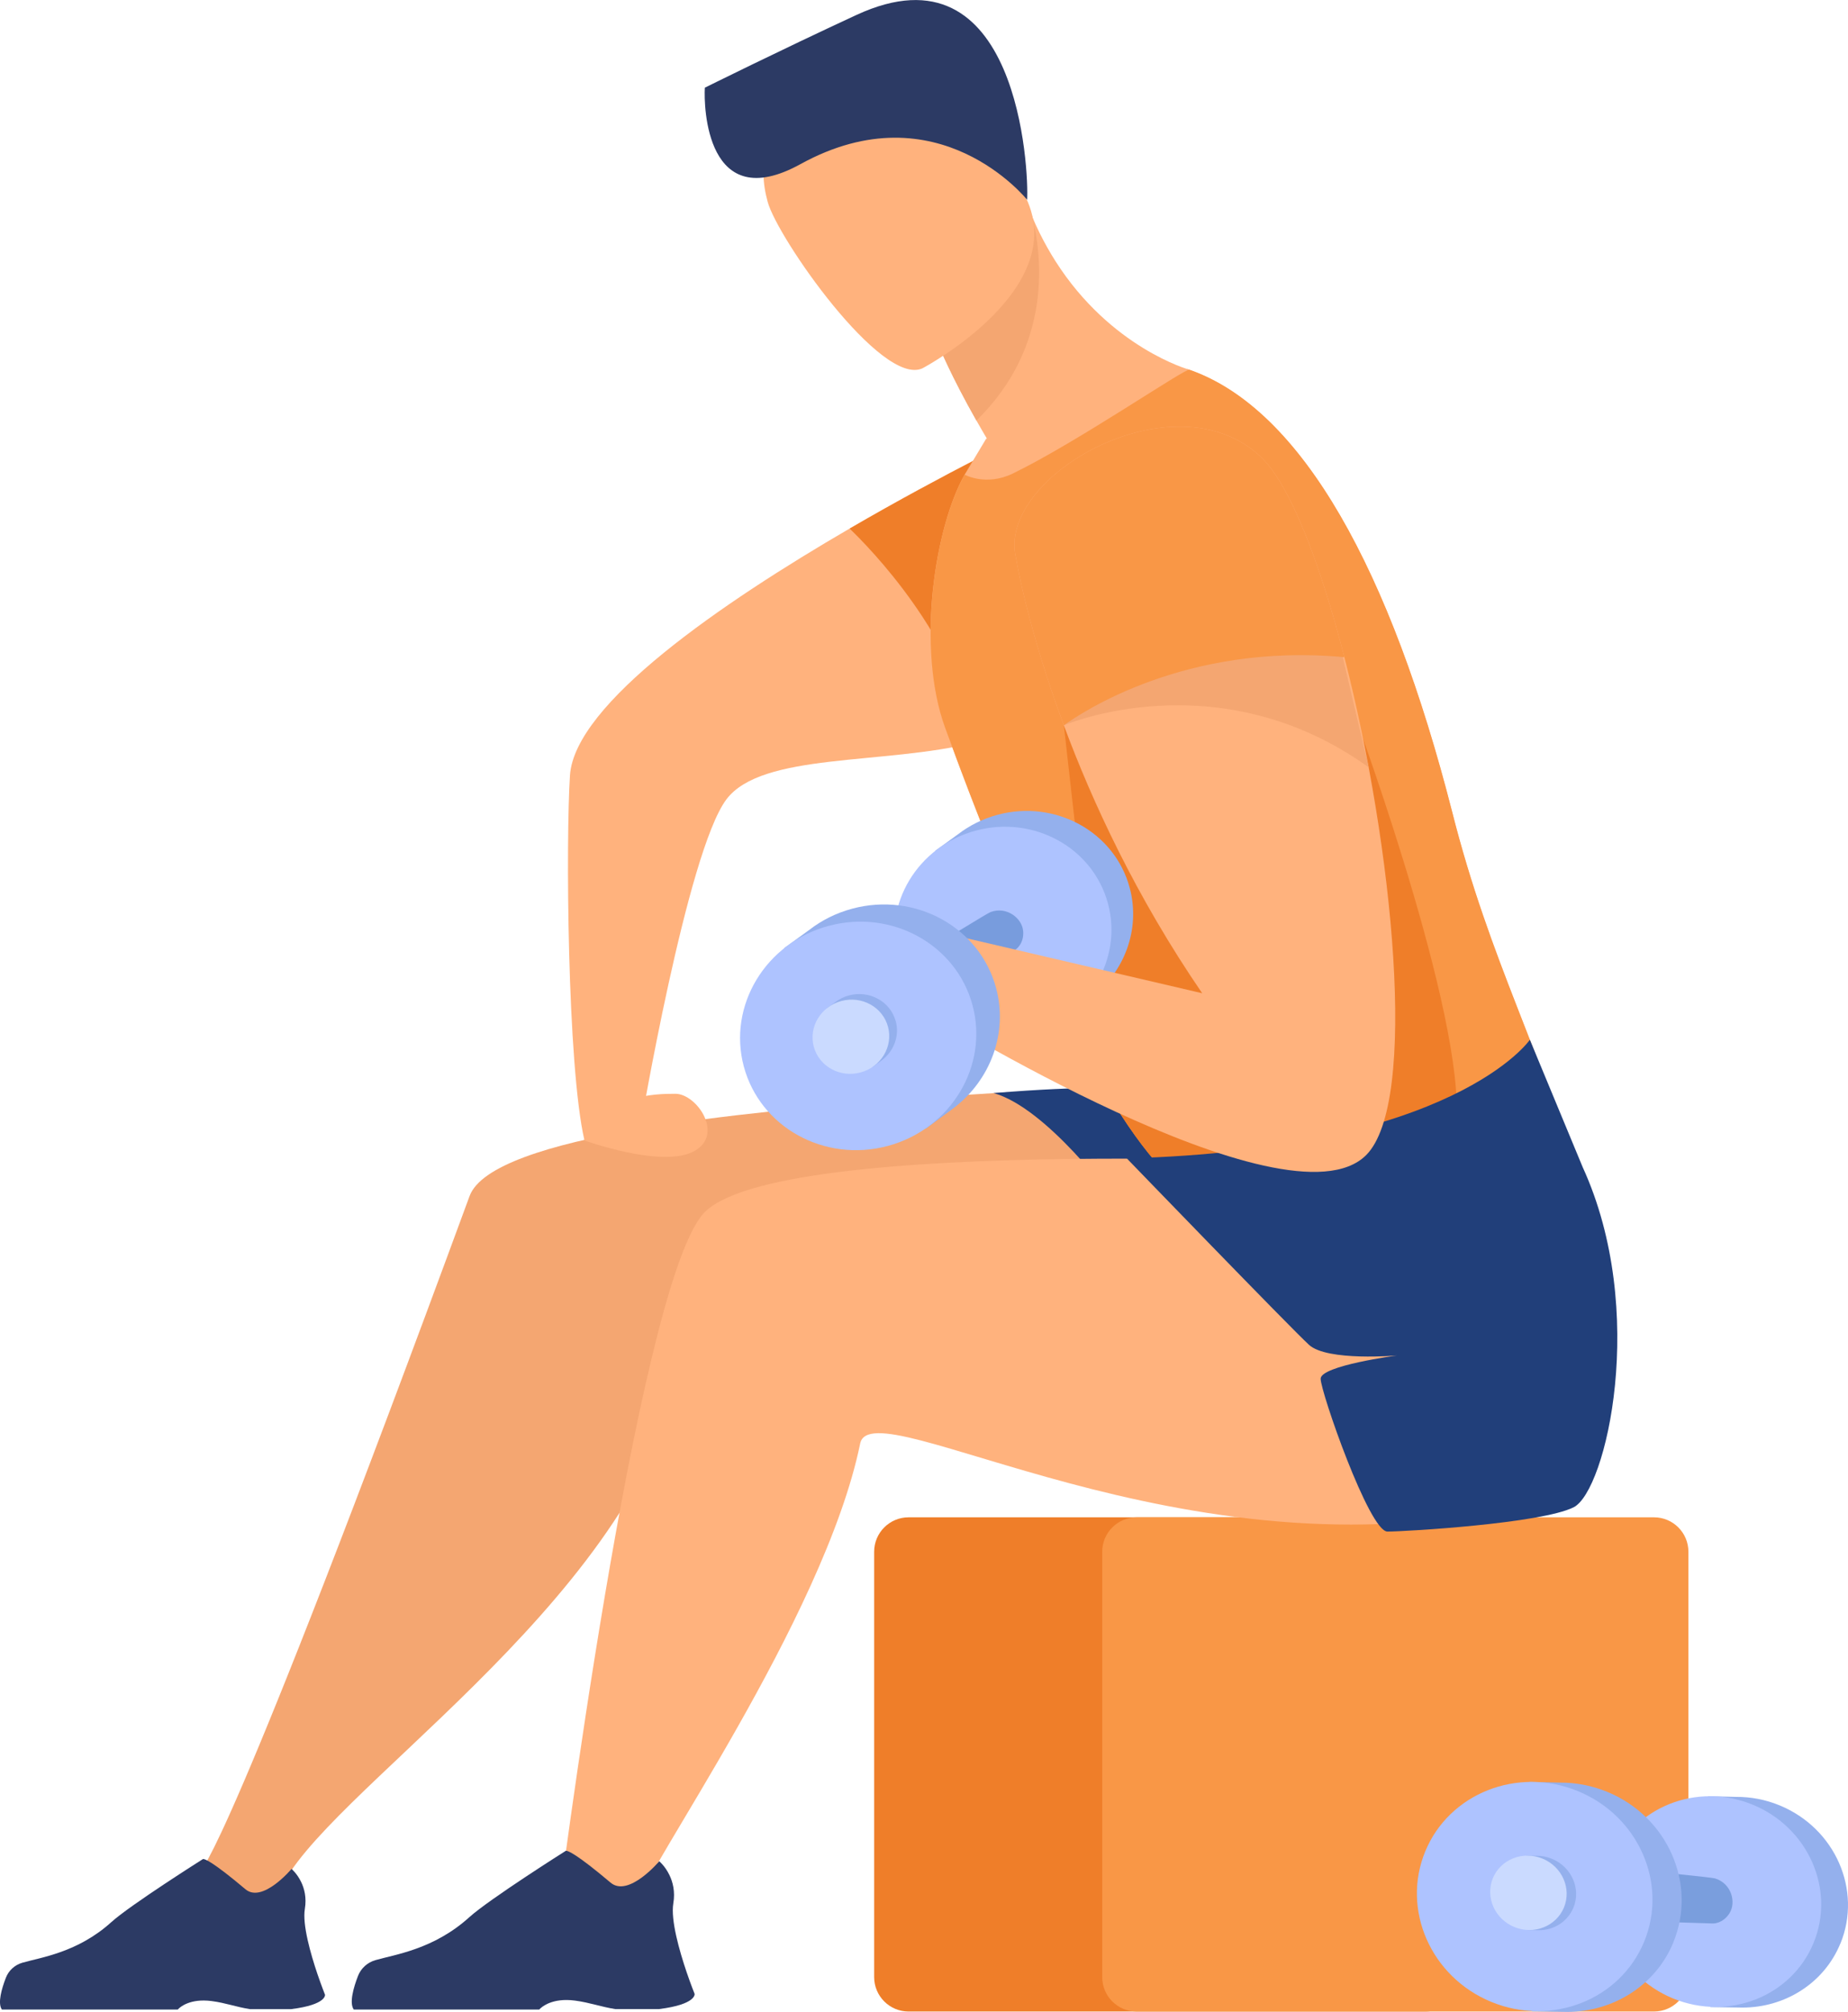 <?xml version="1.0" encoding="UTF-8"?><svg id="_이어_2" xmlns="http://www.w3.org/2000/svg" viewBox="0 0 425.66 463.42"><g id="_依x5F_1"><g><g id="man"><path d="M209.28,349.51h119.16c4.38,0,7.93,3.56,7.93,7.93v97.98c0,4.38-3.55,7.93-7.93,7.93h-119.16c-4.38,0-7.93-3.56-7.93-7.93v-97.98c0-4.38,3.56-7.93,7.93-7.93Z" fill="#ef7e29"/><path d="M261.81,349.51h119.16c4.38,0,7.93,3.55,7.93,7.93v97.98c0,4.38-3.55,7.93-7.93,7.93h-119.16c-4.38,0-7.93-3.55-7.93-7.93v-97.98c0-4.38,3.56-7.93,7.93-7.93Z" fill="#f99746"/><path d="M254.86,154.91c-4.07,7.45-14.21,11.77-26.19,15.05-1.34,.36-2.69,.72-4.07,1.06-21,5.24-49.15,2.23-57.31,13.15-9.05,12.14-19.84,75.88-19.84,75.88-12.98,5.17-12.83,2.64-12.83,2.64-3.99-17.23-4.29-69.63-3.34-84.06,1.08-16.58,35.13-39.84,64.42-56.88,22.38-13.02,41.98-22.4,41.98-22.4,.61,.12,1.21,.27,1.79,.41,25.82,6.55,26.59,34.65,15.39,55.14Z" fill="#ffb27d"/><path d="M239.46,99.77c-2.77,23.19-7.22,57.46-10.8,70.2-1.34,.36-2.69,.72-4.07,1.06,0-.01,0-.04,0-.05-4.05-24.31-24.49-45-28.89-49.22,22.38-13.02,41.98-22.4,41.98-22.4,.61,.12,1.21,.27,1.79,.41Z" fill="#ef7e29"/><path d="M273.94,85.16s-30.9,33.9-55.79,35.62c0,0,2.71-9.11,10.17-18.06-1.25-2.07-2.38-4.01-3.41-5.84-5.92-10.46-8.49-16.84-8.49-16.84l19.94-33.65c.46,1.24,.93,2.44,1.43,3.61,1.07,2.54,2.24,4.9,3.49,7.1,.61,1.08,1.23,2.12,1.87,3.12,12.73,19.95,30.78,24.94,30.78,24.94Z" fill="#ffb27d"/><path d="M224.91,96.88c-5.92-10.46-8.49-16.84-8.49-16.84l19.94-33.65c.46,1.24,.93,2.44,1.43,3.61,2.13,8.61,4.85,29.56-12.89,46.88Z" fill="#f4a671"/><path d="M212.45,84.85s35.23-18.58,23.32-40.34c-11.91-21.76-15.38-38.81-38.38-27.87-22.99,10.94-22.78,21.62-20.57,29.85,2.21,8.23,26.17,42.63,35.63,38.36Z" fill="#ffb27d"/><path d="M236.58,46.02s-20.52-25.68-52.21-8.21c-21.71,11.96-22.29-13.33-22.02-17.61,0,0,17.09-8.5,34.91-16.75,37.4-17.33,39.75,36.11,39.32,42.58Z" fill="#2c3a64"/><path d="M277.43,277.93c-1.03-.91-1.69-1.76-1.92-2.53-.39-1.25-18.8-1.03-57.8-107.68-6.79-18.56-2.27-46.5,4.47-58.37l4.97-8.3c8.34-.89,17.15-5.08,24.14-11.79,1.92-1.85,4.2-3.06,6.56-3.83,6.95-2.27,14.63-.73,16.08-.26,26.12,9.1,46.4,46.57,60.53,101.82,8.81,34.82,20.99,55.66,29.32,85.74,2.49,8.99,4.64,18.8,6.24,30.07,1.46,10.23-78.79-12.64-92.6-24.86Z" fill="#ffb27d"/><path d="M285.19,323.94c-9.29,1.24-22.78,1.25-37.61,.82-40.37-1.19-90.98-5.77-93.94,2.22-19.37,52.14-88.98,93.12-90.21,112.46,.23,1.25-17.68-8.34-17.12-8.74,0,0,5.67-2.36,61.85-155.19,5.16-14.03,63.79-19.37,99.27-22.2,22.66-1.81,40.33-2.51,40.33-2.51,0,0,24.19-4.03,48.95-2.3,24.76,1.73,23.03,70.84-11.51,75.44Z" fill="#f4a671"/><path d="M134.62,262.7s17.53,6.34,24.99,2.61c7.46-3.73,.93-13.36-4.04-13.36s-15.98,.19-20.95,10.75Z" fill="#ffb27d"/><path d="M294.98,323.94c-9.29,1.24-22.77,1.25-37.61,.82,3.63-11.72,13.18-32.83-.9-48.48,0,0-15.32-21.07-27.63-24.5,22.66-1.81,28.71-.97,28.71-.97,0,0,24.19-4.03,48.95-2.3,24.76,1.73,23.03,70.83-11.52,75.44Z" fill="#213f7a"/><path d="M363.79,272.72l-.4,.35-85.96,4.86c-1.02-.91-1.69-1.76-1.91-2.53-.06-.2-.58-.35-1.54-.91-2.74-1.55-9.16-6.23-19.47-23.66-9.14-15.45-21.35-40.92-36.79-83.12-6.79-18.56-2.27-46.5,4.47-58.37,0,0,4.93,2.73,11.07-.25,14.82-7.19,39.67-24.26,40.69-23.93,26.12,9.1,46.41,46.57,60.53,101.82,8.81,34.82,20.99,55.66,29.32,85.74Z" fill="#f99746"/><path d="M312.9,167.18l-42.13,39.54-25.73-39.64,9.45,83.76c10.31,17.43,16.73,22.1,19.47,23.66,23.81,1.35,58.36,.81,61.13-13.33,4.25-21.72-22.2-93.98-22.2-93.98Z" fill="#ef7e29"/><path d="M350.29,346.75c-77.28,18.41-149.48-27.28-152.16-14.24-8.3,40.42-50.25,99-51.23,105.99-.15,1.03-18.5,2.6-18.5,2.6,0,0,18.08-142.78,33.36-161.27,15.78-19.09,157.71-11.41,157.71-11.41,55.35-10.97,65.15,70.15,30.81,78.33Z" fill="#ffb27d"/><path d="M259.54,266.83s37.77,39.11,41.97,42.95c4.2,3.85,20.28,2.45,20.28,2.45,0,0-17.6,2.33-17.6,5.36s11.19,35.2,15.38,35.2,35.43-1.86,42.89-5.59c7.46-3.73,17.25-45.22,2.1-78.32l-12.18-29.37s-17.27,25.28-92.84,27.32Z" fill="#213f7a"/><path d="M260.21,204.5c-3.45-12.87-17.09-20.4-30.46-16.81-3.42,.92-6.49,2.48-9.11,4.5l-5.27,3.82,.64,.82c-4.41,5.76-6.2,13.28-4.23,20.65,3.45,12.87,17.09,20.4,30.46,16.81,.84-.22,1.65-.49,2.45-.79l.61,.78,5.97-4.42h0c7.68-5.88,11.51-15.75,8.94-25.37Z" fill="#94b0ed"/><path d="M206.79,221.13c-3.45-12.87,4.59-26.21,17.96-29.8,13.37-3.59,27.01,3.94,30.46,16.81,3.45,12.87-4.59,26.21-17.96,29.8-13.37,3.59-27.01-3.94-30.46-16.81Z" fill="#aec3ff"/><path d="M235.66,214.42c-.25-2.87-3.74-5.72-7.5-4.33-1.52,.56-41.82,25.78-41.82,25.78l8.62,10.67,39.11-27.92s1.85-1.3,1.6-4.21Z" fill="#789cdd"/><path d="M314.67,266.08c-18.19,18.17-101.62-33.56-101.62-33.56l9.44-16.43,54.42,12.7c-15.22-22.22-25.32-44.09-31.87-61.71-8.5-22.84-11.02-38.52-11.02-38.52-4.66-18.64,36.4-42.25,56.41-23.31,6.67,6.32,13.61,24.3,19.23,46.13,11.21,43.61,17.12,102.59,5.01,114.7Z" fill="#ffb27d"/><path d="M307.03,141.78c-19.25,4.53-57.31,14.7-61.99,25.3,0,0,35.52-15.25,70.21,9.67l-8.22-34.98Z" fill="#f4a671"/><path d="M309.66,151.38c-36.69-3.43-60.81,12.92-64.62,15.7-8.5-22.84-11.02-38.52-11.02-38.52-4.66-18.64,36.4-42.25,56.41-23.31,6.67,6.32,13.61,24.3,19.23,46.13Z" fill="#f99746"/><path d="M67.12,462.8h-9.54c-3.2-.5-5.55-1.43-8.83-1.86-4.98-.65-7.27,1.39-7.72,1.86-.06,.06-.09,.09-.09,.09H.43c-1.02-1.45-.04-4.83,.92-7.31,.65-1.69,2.05-2.96,3.79-3.47,4.3-1.24,12.77-2.35,20.52-9.37,4.36-3.94,21.07-14.5,21.07-14.5l.09-.02c.37,0,2.11,.54,9.71,6.96,3.93,3.31,10.62-4.68,10.62-4.68,0,0,1.26,1.04,2.2,2.98,.75,1.53,1.3,3.63,.87,6.22-.61,3.65,1.35,10.43,2.9,15.02,.95,2.78,1.74,4.75,1.74,4.75,0,0,.45,2.29-7.75,3.32Z" fill="#2c3a64"/><path d="M151.81,462.79h-10.06c-3.37-.53-5.86-1.5-9.31-1.96-5.25-.69-7.66,1.46-8.14,1.96-.06,.06-.09,.1-.09,.1h-42.73c-1.08-1.53-.04-5.09,.97-7.71,.68-1.78,2.17-3.13,4-3.66,4.53-1.31,13.46-2.48,21.64-9.89,4.6-4.16,22.22-15.29,22.22-15.29l.09-.02c.39,0,2.23,.57,10.24,7.34,4.14,3.49,11.21-4.93,11.21-4.93,0,0,1.33,1.1,2.32,3.14,.8,1.61,1.38,3.83,.92,6.56-.64,3.85,1.42,11,3.06,15.84,1,2.93,1.84,5.01,1.84,5.01,0,0,.48,2.42-8.17,3.5Z" fill="#2c3a64"/><path d="M229.44,227.6c-3.75-14-18.59-22.19-33.14-18.29-3.72,1-7.06,2.69-9.91,4.9l-5.73,4.16,.7,.89c-4.79,6.26-6.75,14.45-4.6,22.47,3.75,14,18.59,22.19,33.14,18.29,.91-.25,1.8-.53,2.66-.86l.66,.85,6.5-4.81h0c8.35-6.4,12.52-17.14,9.72-27.6Z" fill="#94b0ed"/><path d="M171.33,245.68c-3.75-14,4.99-28.51,19.54-32.41,14.55-3.9,29.38,4.29,33.14,18.29,3.75,14-4.99,28.51-19.54,32.41-14.55,3.9-29.38-4.29-33.14-18.29Z" fill="#aec3ff"/><path d="M206.31,235.23c-1.22-4.54-6.04-7.2-10.76-5.94-1.21,.32-2.29,.88-3.22,1.59l-1.86,1.35,.23,.29c-1.56,2.03-2.19,4.69-1.49,7.29,1.22,4.55,6.04,7.2,10.76,5.94,.3-.08,.58-.17,.87-.28l.22,.28,2.11-1.56h0c2.71-2.08,4.07-5.56,3.16-8.96Z" fill="#94b0ed"/><path d="M187.44,241.1c-1.22-4.54,1.62-9.26,6.34-10.52,4.72-1.27,9.54,1.39,10.76,5.94,1.22,4.55-1.62,9.26-6.34,10.52-4.72,1.27-9.54-1.39-10.76-5.94Z" fill="#cadaff"/></g><g><path d="M423.91,447.7c5.06-12.32-1.21-26.58-14.01-31.84-3.28-1.35-6.66-1.97-9.97-1.95l-6.51-.16v1.04c-6.98,1.91-12.98,6.79-15.88,13.85-5.07,12.33,1.21,26.58,14.01,31.84,.8,.33,1.61,.62,2.42,.86v.99l7.44,.11h0c9.67-.02,18.71-5.54,22.49-14.75Z" fill="#94b0ed"/><path d="M371.36,428.5c5.06-12.32,19.55-18.05,32.36-12.79,12.8,5.26,19.08,19.52,14.01,31.84-5.07,12.32-19.55,18.05-32.36,12.79-12.81-5.26-19.08-19.52-14.01-31.84Z" fill="#aec3ff"/><path d="M398.38,440.68c1.54-2.44,.49-6.82-3.34-7.99-1.55-.48-48.89-4.88-48.89-4.88l.38,13.72,48.03,1.54s2.26,.09,3.82-2.38Z" fill="#7a9edd"/><path d="M385.44,447.38c5.51-13.41-1.32-28.92-15.25-34.64-3.56-1.46-7.25-2.14-10.85-2.12l-7.08-.17v1.14c-7.6,2.07-14.12,7.39-17.27,15.07-5.51,13.41,1.32,28.92,15.25,34.64,.87,.36,1.75,.67,2.64,.94v1.08l8.1,.12h0c10.52-.02,20.35-6.03,24.47-16.04Z" fill="#94b0ed"/><path d="M328.27,426.5c5.51-13.41,21.27-19.64,35.2-13.91,13.93,5.73,20.76,21.23,15.25,34.64-5.51,13.41-21.27,19.63-35.2,13.91-13.93-5.72-20.76-21.23-15.25-34.64Z" fill="#aec3ff"/><path d="M362.42,439.42c1.79-4.35-.43-9.39-4.95-11.25-1.16-.48-2.35-.7-3.52-.69l-2.3-.06v.37c-2.47,.67-4.58,2.4-5.61,4.89-1.79,4.35,.43,9.39,4.95,11.25,.28,.12,.57,.22,.86,.3v.35l2.63,.04h0c3.42,0,6.61-1.96,7.94-5.21Z" fill="#94b0ed"/><path d="M343.86,432.64c1.79-4.35,6.91-6.37,11.43-4.52,4.52,1.86,6.74,6.89,4.95,11.25-1.79,4.35-6.91,6.37-11.43,4.52-4.52-1.86-6.74-6.89-4.95-11.25Z" fill="#cadaff"/></g></g></g></svg>